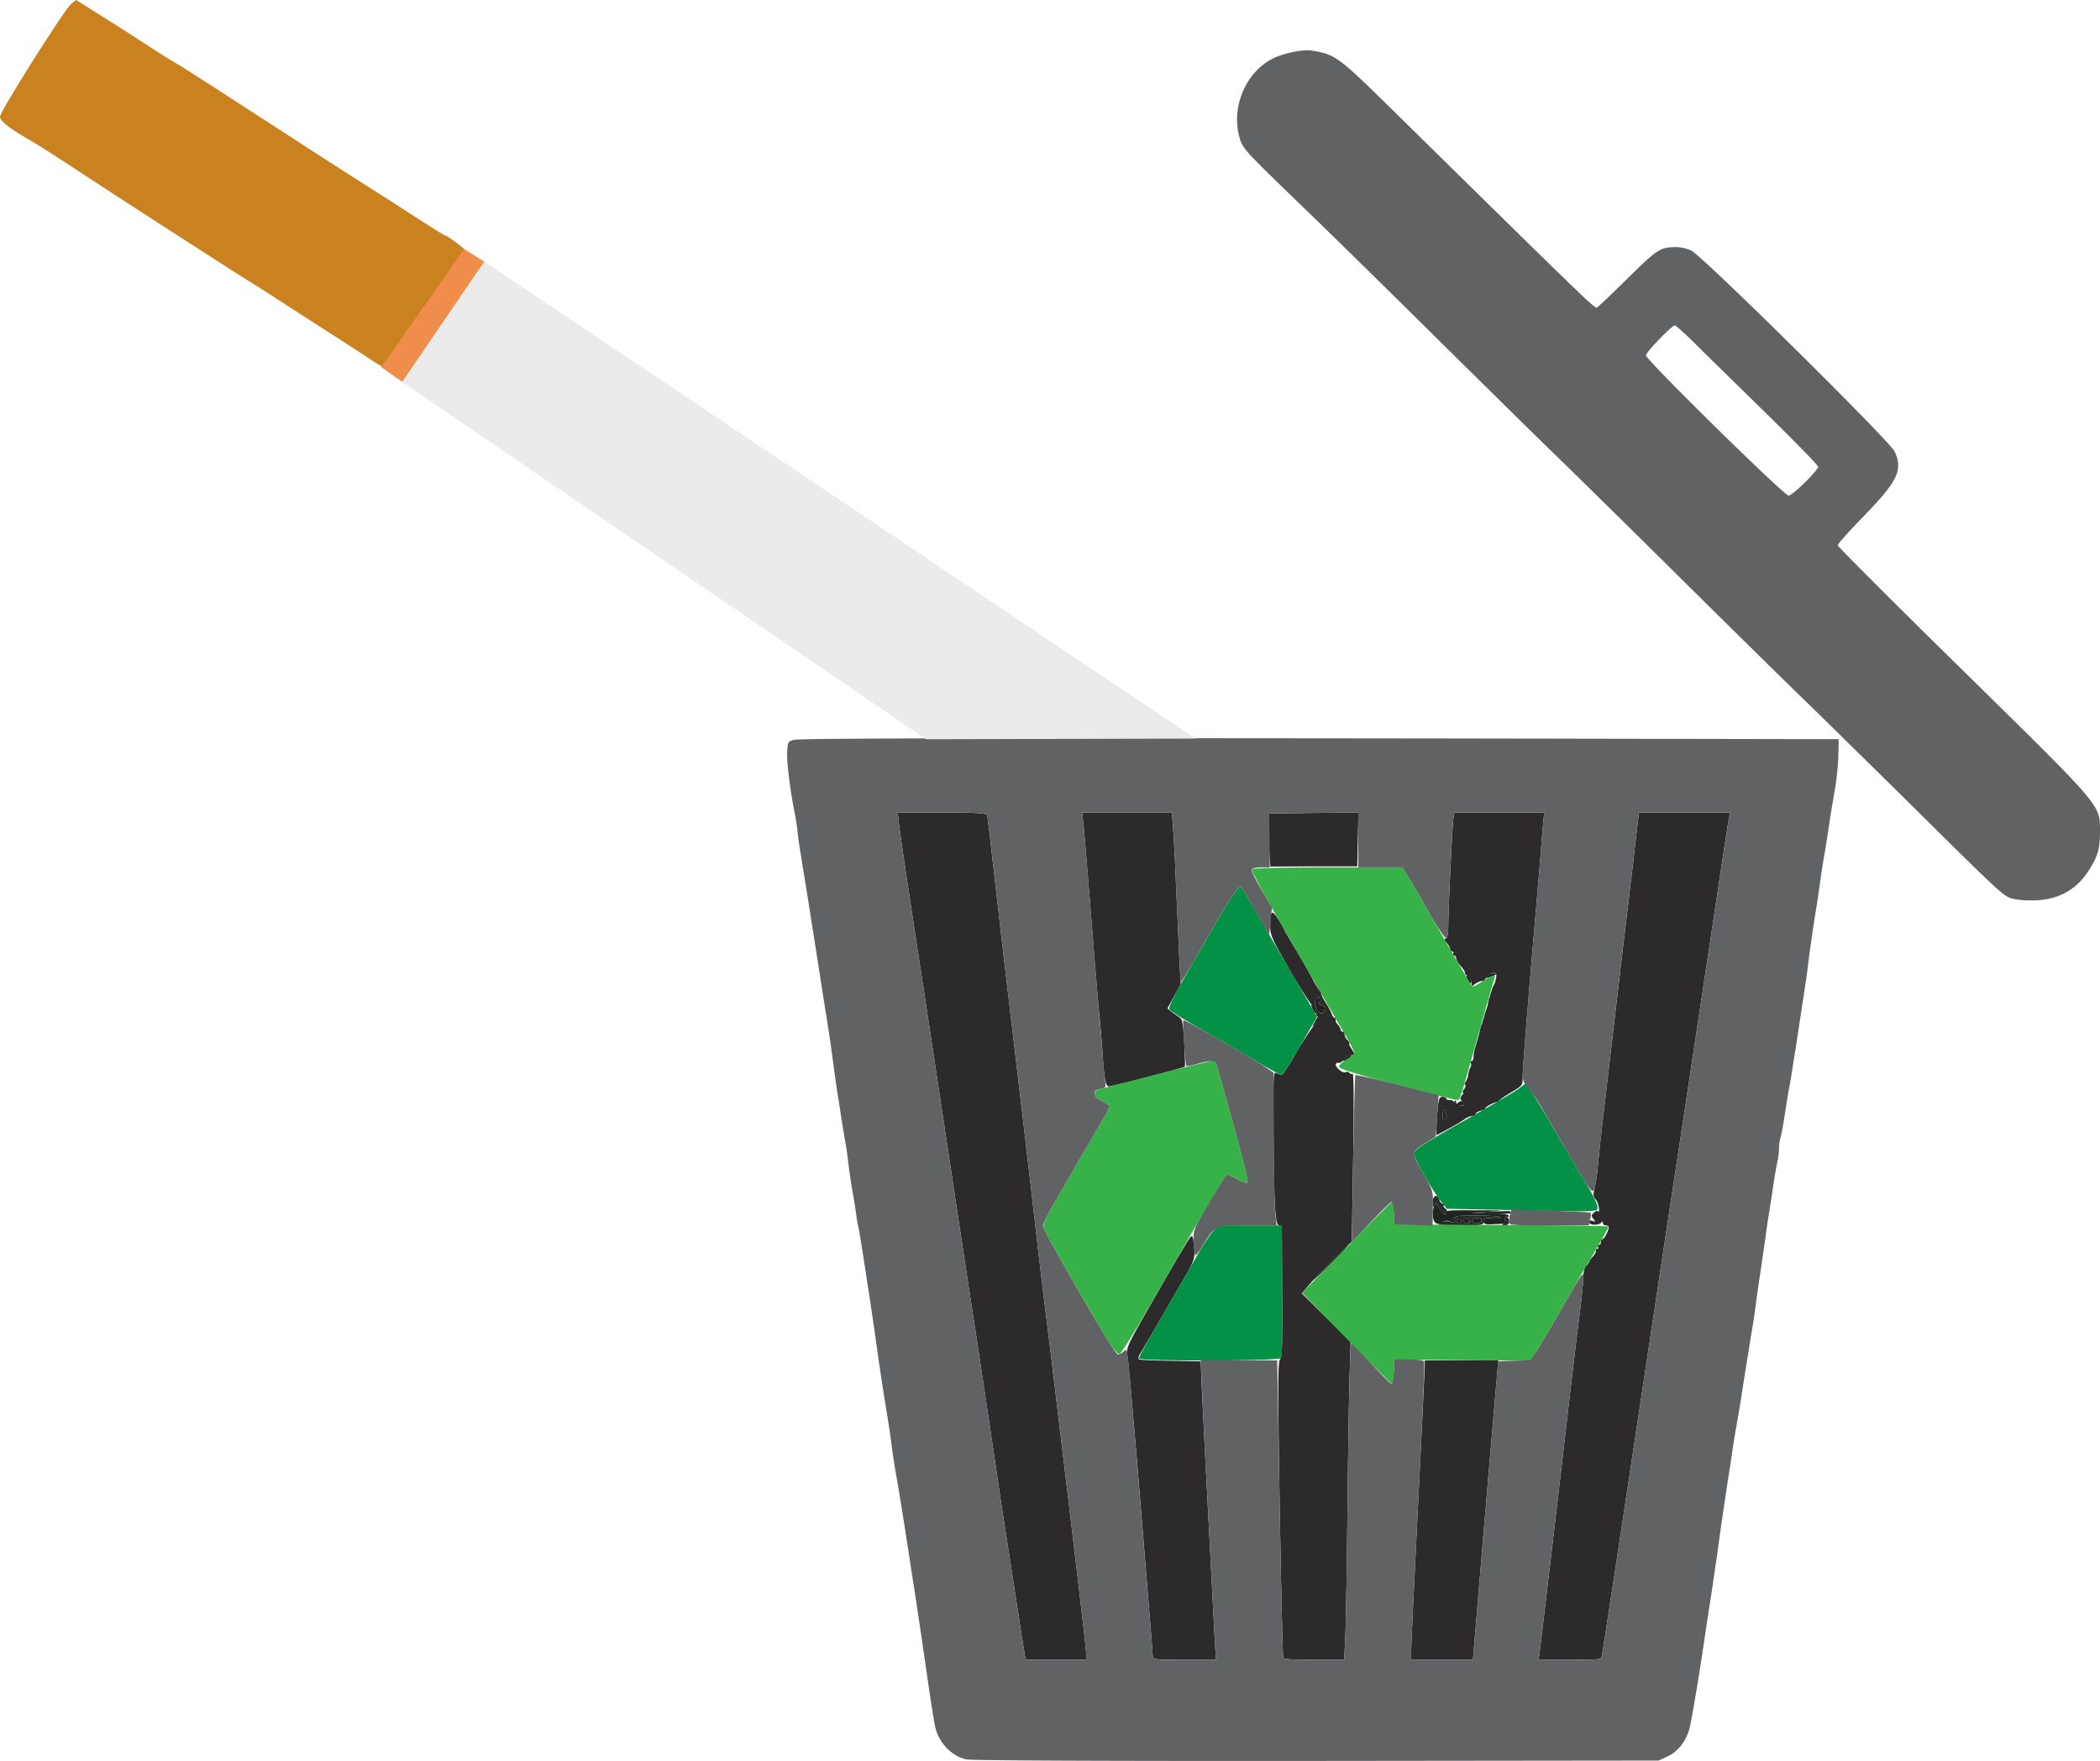 <svg xmlns="http://www.w3.org/2000/svg" width="1037.812" height="870.496" viewBox="0 0 1037.812 870.496">
  <g id="Groupe_1" data-name="Groupe 1" transform="translate(-392 -80.694)">
    <g id="logopoubellecolleserre-removebg-preview_photos_v2_x2_1_" data-name="logopoubellecolleserre-removebg-preview_photos_v2_x2 (1)" transform="translate(362 -116.306)">
      <g id="layer101" transform="translate(678.038 678.138)">
        <path id="Tracé_1" data-name="Tracé 1" d="M6748.153,6568.7c4.739-4.739,8.9-8.7,9.188-8.7a117.655,117.655,0,0,1-8.222,8.7c-4.739,4.836-8.9,8.705-9.188,8.705C6739.738,6577.41,6743.414,6573.541,6748.153,6568.7Z" transform="translate(-6738.979 -6425.711)" fill="#1d251e"/>
        <path id="Tracé_2" data-name="Tracé 2" d="M7351.923,6353.236c-1.354-1.45-1.451-5.706-.193-8.608.484-1.063.87-1.451.87-.773a10.748,10.748,0,0,0,2.708,3.869c1.354,1.547,2.322,2.031,1.935,1.064-.483-1.451.871-1.548,15.088-1.451,13.928,0,14.6.1,6.48.677l-9.188.58,9.479.194c5.8.1,9.381.58,9.381,1.257,0,.484-.386.677-.967.387-.484-.29-.968.29-.968,1.354,0,2.225.193,2.225-6,2.417-3.869.193-4.642-.1-4.642-1.547s.677-1.645,4.353-1.354c2.417.193,4.352-.1,4.352-.483,0-.484-5.223-.871-11.606-.871-11.025,0-11.606.1-11.606,1.934,0,1.645-.291,1.837-1.741,1.064-1.257-.677-2.515-.58-4.159.29C7353.566,6354.2,7352.89,6354.2,7351.923,6353.236Z" transform="translate(-7290.812 -6230.167)" fill="#1d251e"/>
        <path id="Tracé_3" data-name="Tracé 3" d="M7471.886,6429.871a1.343,1.343,0,0,1,2.515,0c.1.483-.387.87-1.257.87S7471.79,6430.354,7471.886,6429.871Z" transform="translate(-7400.135 -6307.381)" fill="#1d251e"/>
        <path id="Tracé_4" data-name="Tracé 4" d="M7510,6422.765c0-.871.484-1.354,1.161-1.161,1.741.58,2.031,2.708.387,2.708A1.528,1.528,0,0,1,7510,6422.765Z" transform="translate(-7434.574 -6300.662)" fill="#1d251e"/>
        <path id="Tracé_5" data-name="Tracé 5" d="M7550,6424.257c0-.774.967-1.258,2.418-1.258s2.418.484,2.418,1.258-.967,1.354-2.418,1.354S7550,6425.031,7550,6424.257Z" transform="translate(-7470.706 -6301.961)" fill="#1d251e"/>
        <path id="Tracé_6" data-name="Tracé 6" d="M7401.484,5868.745c.1-1.547.581-2.515,1.064-2.225.387.291.581.774.291,1.064s-.1,1.064.387,1.645c.774.87.58,1.354-.483,1.837C7401.581,5871.453,7401.291,5870.97,7401.484,5868.745Z" transform="translate(-7336.503 -5799.258)" fill="#1d251e"/>
        <path id="Tracé_7" data-name="Tracé 7" d="M7461.364,5822.761a1.14,1.14,0,0,1,.1-1.354c.29-.386.58-.1.58.677,0,.871.29.967,1.258.1,1.257-1.063,2.611-.58,2.611.967C7465.91,5824.115,7462.041,5823.825,7461.364,5822.761Z" transform="translate(-7390.483 -5758.399)" fill="#1d251e"/>
        <path id="Tracé_8" data-name="Tracé 8" d="M6893.926,5591.451a7.23,7.23,0,0,1,2.9-1.451c.483,0,.1.677-.968,1.451a6.05,6.05,0,0,1-2.8,1.354C6892.572,5592.8,6892.959,5592.225,6893.926,5591.451Z" transform="translate(-6877.112 -5549.529)" fill="#1d251e"/>
        <path id="Tracé_9" data-name="Tracé 9" d="M6735.921,5395.95c1.645-3.192,3-4.933,3-3.869,0,.58-.967,2.031-2.031,3.385C6735.631,5397.11,6735.245,5397.207,6735.921,5395.95Z" transform="translate(-6735.066 -5370.47)" fill="#1d251e"/>
        <path id="Tracé_10" data-name="Tracé 10" d="M6731.208,5335.6c-1.645-3-1.257-3.869.483-1.354.87,1.257,1.354,2.515,1.063,2.805C6732.466,5337.24,6731.788,5336.66,6731.208,5335.6Z" transform="translate(-6730.16 -5317.177)" fill="#1d251e"/>
        <path id="Tracé_11" data-name="Tracé 11" d="M6751.421,5300.224c-1.354-2.225-1.547-5.417-.29-6.287a1.34,1.34,0,0,1,1.644.581,1.444,1.444,0,0,1-.581,1.837c-.773.483-.483.87.968,1.257,1.354.387,2.031,1.161,1.741,2.225C6754.419,5302.255,6752.872,5302.448,6751.421,5300.224Z" transform="translate(-6748.342 -5281.998)" fill="#1d251e"/>
        <path id="Tracé_12" data-name="Tracé 12" d="M7523.405,5185.5c-.677-1.064-1.063-2.225-.87-2.417.677-.677,2.806,2.321,2.418,3.481C7524.76,5187.143,7524.083,5186.66,7523.405,5185.5Z" transform="translate(-7445.852 -5181.878)" fill="#1d251e"/>
        <path id="Tracé_13" data-name="Tracé 13" d="M7622.849,5172.765a4.3,4.3,0,0,1,3.385-1.161c1.354.29.967.677-1.548,1.547C7621.592,5174.313,7621.4,5174.216,7622.849,5172.765Z" transform="translate(-7535.72 -5171.562)" fill="#1d251e"/>
      </g>
      <g id="layer102" transform="translate(473.653 598.677)">
        <path id="Tracé_14" data-name="Tracé 14" d="M4679.771,4766.185c-.291-1.547-2.322-14.218-4.449-28.339s-4.546-29.5-5.32-34.335c-.773-4.739-3.385-21.956-5.707-38.2-5.319-35.98-7.931-53.2-14.121-93.334-2.611-17.023-7.157-47.3-10.156-67.221s-7.544-50.2-10.156-67.22c-7.543-48.94-11.413-74.958-12.187-81.438L4617,4350h21.956c16.732,0,21.955.29,22.245,1.257.194.581,1.935,15.282,3.869,32.594s5.9,51.262,8.8,75.442,7.061,59.386,9.189,78.053c2.127,18.763,4.933,42.943,6.287,53.679,2.515,20.118,3.869,30.853,7.157,58.805,1.064,8.8,3.1,25.341,4.449,36.754s3.385,28.242,4.449,37.237c1.064,9.092,2.515,21.665,3.288,28.048.774,6.48,1.451,12.864,1.451,14.315v2.611h-29.79Z" transform="translate(-4617 -4350)" fill="#2c2a2a"/>
        <path id="Tracé_15" data-name="Tracé 15" d="M5801.14,6722.427c0-1.063-.871-12.283-1.935-24.953s-3.676-44.685-5.8-70.992c-2.225-26.309-4.256-49.907-4.739-52.326-.773-4.352-.677-4.449,14.508-30.95,8.318-14.6,15.766-27.178,16.539-27.952,1.064-1.16,1.354-.58,1.838,4.353.58,6.48.387,7.061-6.867,19.344-2.418,4.256-7.254,12.574-10.64,18.378-3.385,5.9-7.156,12.283-8.414,14.313-1.645,2.611-1.935,3.772-1.064,4.063.678.29,7.835.58,15.766.678l14.509.289.58,14.024c.387,7.738,1.16,23.406,1.74,34.819s1.741,33.175,2.516,48.36,1.74,32.69,2.031,38.978l.677,11.316h-15.669C5802.2,6724.168,5801.14,6724.071,5801.14,6722.427Z" transform="translate(-5675.114 -6305.372)" fill="#2c2a2a"/>
        <path id="Tracé_16" data-name="Tracé 16" d="M6526.48,5230.431c-.29-.484-1.064-33.466-1.741-73.508-.968-60.546-.968-72.926.1-74.28,1.258-1.451,1.258-4.739.967-59.676,0-5.029-.29-6.577-1.354-6.577-1.935,0-2.515-8.511-2.8-45.168-.193-28.822-.1-30.951,1.45-30.177a6.866,6.866,0,0,0,2.612.871c.483,0,3.191-4.062,6-8.9a157.285,157.285,0,0,1,9-14.219c2.418-3.288,3.481-5.416,2.8-5.609a1.207,1.207,0,0,1-.677-1.644c.29-.677-.581-2.225-1.838-3.579-1.258-1.258-6.577-9.575-11.7-18.474-8.317-14.508-9.285-16.636-9.285-20.988,0-7.834.773-8.511,3.966-3.481a40.772,40.772,0,0,1,2.8,4.836c0,.193,2.321,4.255,5.126,8.9s6.674,11.316,8.512,14.8a50.288,50.288,0,0,0,4.063,6.867,1.839,1.839,0,0,1,.773,1.451c-.1.484.967,2.515,2.224,4.449a33.261,33.261,0,0,1,3,5.609c.29,1.064,1.064,1.934,1.548,1.934.579,0,.773.387.387.871-.29.483.192,1.547.967,2.321a5.3,5.3,0,0,1,1.451,2.515,1.059,1.059,0,0,0,.968,1.063c.579,0,.967.581.967,1.354a4.8,4.8,0,0,0,1.548,2.9c.773.871,1.16,1.547.87,1.547-.388,0,0,1.064.87,2.418,1.935,2.9,1.935,3.385.1,3.385a6.507,6.507,0,0,0-3.385,1.935c-1.064,1.063-2.128,1.935-2.419,1.837-2.224-.29-2.611.967-.773,2.9,1.258,1.354,2.708,2.031,3.579,1.741s1.74-.193,2.031.387a1.109,1.109,0,0,0,1.547.29c.58-.29.677,14.508.291,41.3l-.678,41.782-6.674,6.287c-3.676,3.482-9.187,9.188-12.38,12.767l-5.706,6.48,12.09,11.993,12.09,11.994-.483,15.475c-.29,8.511-.773,38.591-1.064,66.736-.29,28.242-.773,56.581-1.063,63.158l-.58,11.8h-14.8C6533.541,5231.107,6526.674,5230.817,6526.48,5230.431Zm20.408-320.819c.29-1.064-.388-1.838-1.741-2.225-1.451-.387-1.741-.774-.968-1.258a1.443,1.443,0,0,0,.58-1.838c-.967-1.547-2.515-.387-2.515,1.935,0,2.417,2.129,5.8,3.386,5.416A2.678,2.678,0,0,0,6546.889,4909.611Z" transform="translate(-6335.942 -4812.311)" fill="#2c2a2a"/>
        <path id="Tracé_17" data-name="Tracé 17" d="M7240,7293.919c0-2.321,1.547-34.432,3.385-71.379s3.385-68.381,3.385-69.832V7150h36.367l-1.644,18.667c-.871,10.155-3.772,43.523-6.287,73.99l-4.643,55.324H7240Z" transform="translate(-6986.305 -6879.185)" fill="#2c2a2a"/>
        <path id="Tracé_18" data-name="Tracé 18" d="M7891.484,4765.7c.677-5.223,6.867-57.451,10.059-84.919,6-51.842,7.834-67.51,9.671-82.019,1.064-8.125,1.935-16.732,1.935-19.054,0-2.418.581-4.836,1.451-5.707a4.943,4.943,0,0,0,1.45-2.031,9.538,9.538,0,0,1,1.935-2.612c.967-1.161,1.644-2.418,1.354-2.9-.291-.387,0-.773.58-.773s.774-.387.484-.968c-.29-.483-.1-.967.387-.967.58,0,1.064-.677,1.064-1.451s.387-1.451.773-1.451c.871,0,3.1-4.255,3.1-5.8,0-.58-.677-.967-1.451-.967a1.4,1.4,0,0,1-1.45-1.161c0-.774-.291-.87-.774-.29-1.064,1.547-6,1.451-6-.1,0-.87.581-1.063,1.741-.677,1.451.581,1.451.484.387-.967-1.16-1.354-1.16-1.838.1-3,.773-.773,1.644-1.161,2.031-.87,1.354,1.451.387-4.063-.967-5.707-1.354-1.451-1.451-2.321-.581-5.8a80.824,80.824,0,0,0,1.547-10.446c.291-3.482,1.354-13.637,2.418-22.729,1.064-9,3.289-27.952,4.933-42.073s4.062-34.529,5.319-45.458c1.354-10.929,3.579-29.983,5.03-42.267l2.611-22.536h45.071l-.483,2.225c-.291,1.16-4.643,29.789-9.672,63.544-5.126,33.756-12.09,80.181-15.572,103.007-5.9,38.591-10.736,70.9-29.79,197.308-4.062,26.6-7.544,49.327-7.834,50.584-.483,2.128-.773,2.128-15.959,2.128H7891Z" transform="translate(-7574.34 -4350)" fill="#2c2a2a"/>
        <path id="Tracé_19" data-name="Tracé 19" d="M7380,6414.353c0-1.161,4.449-2.128,6.094-1.258,1.257.677,1.644.484,1.644-1.161,0-1.837.58-1.934,11.606-1.934,6.383,0,11.606.387,11.606.871,0,.387-1.935.677-4.353.483-3.771-.29-4.353-.1-4.353,1.547,0,1.838-.677,1.935-11.122,1.935C7385.029,6414.836,7380,6414.643,7380,6414.353Zm11.413-1.645a1.343,1.343,0,0,0-2.515,0c-.1.483.387.871,1.257.871S7391.51,6413.191,7391.413,6412.708Zm3.868,0c-.58-1.741-2.708-2.031-2.708-.387a1.528,1.528,0,0,0,1.548,1.547C7394.992,6413.869,7395.476,6413.385,7395.281,6412.708Zm6-.193c0-.773-.968-1.257-2.418-1.257s-2.418.484-2.418,1.257.967,1.354,2.418,1.354S7401.278,6413.288,7401.278,6412.515Z" transform="translate(-7112.763 -6210.757)" fill="#2c2a2a"/>
        <path id="Tracé_20" data-name="Tracé 20" d="M7704.922,6417.98a2.72,2.72,0,0,0,1.16-2.321c0-1.064.484-1.644.967-1.354a3.051,3.051,0,0,1,.968,2.515c0,1.257-.678,1.838-2.128,1.741C7704.631,6418.561,7704.245,6418.27,7704.922,6417.98Z" transform="translate(-7405.961 -6214.579)" fill="#2c2a2a"/>
        <path id="Tracé_21" data-name="Tracé 21" d="M7354.938,6316.707a10.346,10.346,0,0,1-2.224-3.481c0-.678-.387-.291-.871.773-.677,1.644-.87,1.45-.87-1.161-.1-3.579,2.225-4.449,3.289-1.257.29,1.063,1.064,1.934,1.645,1.934s.773.291.483.678c-.386.29,0,1.063.774,1.645a1.788,1.788,0,0,1,.677,2.224C7357.356,6318.834,7356.486,6318.448,7354.938,6316.707Z" transform="translate(-7086.541 -6120.076)" fill="#2c2a2a"/>
        <path id="Tracé_22" data-name="Tracé 22" d="M7554.672,6388.119l-9.672-.484,9.672-.483c10.446-.483,10.543-.483,10.059.677C7564.537,6388.216,7559.992,6388.408,7554.672,6388.119Z" transform="translate(-7261.805 -6189.843)" fill="#2c2a2a"/>
        <path id="Tracé_23" data-name="Tracé 23" d="M7370,4505.815c0-2.031.291-6.287.58-9.575.581-4.933.968-5.8,2.418-5.707,1.064.1,1.838.484,1.838.871s.87.774,1.837.774a2.247,2.247,0,0,1,2.224,1.16c.484,1.257,4.643,2.128,4.643.968a3.862,3.862,0,0,0-1.16-1.935c-.774-.774-.774-1.451.193-2.611.677-.774.87-1.451.484-1.451s-.194-.677.483-1.451c.678-.87.967-1.741.678-2.127-.387-.291-.291-1.064.193-1.645a7.725,7.725,0,0,0,1.257-3.482,11.282,11.282,0,0,1,1.064-3.579,2.32,2.32,0,0,0,.193-2.224c-.291-.484-.193-.968.386-.968.484,0,.968-.773.968-1.644a19.5,19.5,0,0,1,1.161-6.093,9.84,9.84,0,0,0,.386-1.451c.194-.484.387-1.161.484-1.451s.291-1.257.581-2.128c.193-.967.58-2.515.773-3.385a18.733,18.733,0,0,1,.581-1.935,2.6,2.6,0,0,0,.484-1.257c.1-.483.387-1.257.483-1.645a9.156,9.156,0,0,0,.483-1.741,22.293,22.293,0,0,1,.773-2.417,15.661,15.661,0,0,0,1.064-3.869,9.69,9.69,0,0,1,.677-2.611,4.872,4.872,0,0,0,.387-1.258,12.493,12.493,0,0,1,.484-1.451c.1-.29.29-.773.386-1.161a5.782,5.782,0,0,1,.773-1.837,12.8,12.8,0,0,0,1.161-3.579c.387-2.031.1-2.612-1.354-2.612a5.1,5.1,0,0,0-3.385,2.225c-.773,1.161-1.547,2.031-1.741,1.838-.386-.581-4.062,1.064-4.739,2.128-.484.58-.773.193-.773-1.064a4.939,4.939,0,0,0-1.935-3.482c-1.064-.773-1.741-1.547-1.451-1.74.194-.291-.677-1.741-1.935-3.192-1.354-1.547-2.417-3.385-2.417-4.159a1.189,1.189,0,0,0-1.064-1.257c-.484,0-.677-.387-.387-.967.29-.483.1-.967-.387-.967a1.1,1.1,0,0,1-1.063-1.161,7.208,7.208,0,0,0-1.645-3c-1.257-1.451-1.451-2.031-.483-2.321.773-.29,1.16-2.418,1.16-5.9,0-7.544,1.934-49.23,2.515-53.1l.484-3.192H7423.2l-.484,5.126c-.193,2.708-.677,7.834-.967,11.316-.194,3.481-2.418,29.4-4.836,57.645-2.418,28.339-4.353,53.583-4.353,56.194,0,4.642,0,4.642-5.512,7.931-3.1,1.838-5.9,3.772-6.19,4.256s-.774.773-.968.677c-.773-.29-5.707,2.225-5.707,3,0,.387-1.063.967-2.418,1.258-1.354.386-2.417,1.063-2.417,1.547,0,.581-.677.968-1.548.968a9.277,9.277,0,0,0-4.062,1.74c-1.451,1.064-5.126,3.192-8.125,4.836l-5.61,3Zm4.836-6.383c-.484-.581-.677-1.354-.387-1.645s.1-.773-.29-1.064c-.484-.29-.967.678-1.064,2.225-.193,2.225.1,2.708,1.257,2.321C7375.417,4500.786,7375.61,4500.3,7374.836,4499.432Z" transform="translate(-7103.73 -4350)" fill="#2c2a2a"/>
        <path id="Tracé_24" data-name="Tracé 24" d="M5570.413,4482.313a111.691,111.691,0,0,1-1.161-11.413c-.29-4.546-.967-12.574-1.45-17.893-.581-5.319-2.515-28.629-4.353-51.745s-3.579-44.1-3.869-46.619L5559,4350h44.395l.58,8.028c.387,4.353,1.063,17.99,1.548,30.176.58,12.284,1.257,27.759,1.548,34.432l.677,12.187-3.289,6-3.288,6,2.03,1.644c1.161.87,2.9,2.127,3.87,2.708,1.45.87,1.837,2.9,2.417,12.574.291,6.287.483,11.7.291,11.9-.484.483-36.174,9.769-37.624,9.769C5571.478,4485.408,5570.7,4483.957,5570.413,4482.313Z" transform="translate(-5467.89 -4350)" fill="#2c2a2a"/>
        <path id="Tracé_25" data-name="Tracé 25" d="M6511.387,4368.86a102.779,102.779,0,0,1-.29-13.057l.29-5.319,22.052-.291,22.052-.193-.291,13.25-.29,13.348h-21.472l-21.472.1Z" transform="translate(-6327.813 -4350)" fill="#2c2a2a"/>
      </g>
      <g id="layer103" transform="translate(592.909 635.43)">
        <path id="Tracé_26" data-name="Tracé 26" d="M5850,6525.769c0-1.063,3.288-7.061,14.991-27.081,3.579-6.094,9.188-15.862,12.477-21.665,3.192-5.8,7.255-11.994,8.9-13.832l3-3.191h31.24v6.577c.29,46.328.193,58.128-.387,59C5919.251,6527.124,5850,6527.22,5850,6525.769Z" transform="translate(-5850 -6292.675)" fill="#039145"/>
        <path id="Tracé_27" data-name="Tracé 27" d="M7295.6,5798.288l-24.76-.483-3.385-4.353c-3.772-5.03-11.8-18.764-12.67-21.956-.773-2.611,1.063-3.869,28.919-19.634,10.64-6,20.795-11.993,22.633-13.347l3.289-2.515,2.515,3.191c1.354,1.838,6.577,10.253,11.51,18.861,5.029,8.511,11.025,18.86,13.444,22.826,7.254,11.9,9.382,16.539,7.835,17.6-.678.483-6.481.677-12.865.581C7325.677,5798.868,7309.235,5798.578,7295.6,5798.288Z" transform="translate(-7118.794 -5638.7)" fill="#039145"/>
        <path id="Tracé_28" data-name="Tracé 28" d="M6044.327,4814.823c-7.447-4.449-19.537-11.412-26.888-15.571s-13.637-8.125-13.831-8.8c-.483-1.16,3.191-8.221,12.38-24.18,1.935-3.192,6.577-11.219,10.349-17.893,7.351-12.574,11.22-18.377,12.574-18.377.387,0,1.935,2.321,3.482,5.126,1.451,2.708,6.964,12.187,12.09,20.988s12.284,20.892,15.766,26.985l6.48,11.122-2.321,3.869c-11.123,19.441-14.411,24.76-15.475,24.76C6058.352,4822.851,6051.678,4819.272,6044.327,4814.823Z" transform="translate(-5988.713 -4730)" fill="#039145"/>
      </g>
      <g id="layer104" transform="translate(545.727 625.759)">
        <path id="Tracé_29" data-name="Tracé 29" d="M6704.859,6407.413,6683,6384.975l21.956-22.439c11.993-12.38,22.148-22.535,22.535-22.535.29,0,.677,2.515.87,5.609l.29,5.514,53,.29c29.112.1,52.905.483,52.905.773s-3.095,5.9-6.866,12.283c-3.87,6.48-8.608,14.6-10.543,18.087-10.155,17.7-15.089,26.114-18.086,30.757l-3.289,5.223-33.562-.29-33.562-.29-.29,6c-.193,3.289-.58,6-.967,6C6727.007,6429.853,6716.852,6419.793,6704.859,6407.413Z" transform="translate(-6555.25 -6174.609)" fill="#36b248"/>
        <path id="Tracé_30" data-name="Tracé 30" d="M5393.3,5757.148c-5.32-8.705-27.178-46.716-29.79-51.745-2.128-4.353-2.031-4.739,2.611-12.863,13.637-23.6,23.019-39.849,25.728-44.3a36.069,36.069,0,0,0,3-5.8c0-.387-1.644-1.547-3.578-2.61-5.03-2.709-5.224-4.933-.581-6.094,2.032-.58,14.8-3.869,28.339-7.351s25.438-6.384,26.405-6.384a2.1,2.1,0,0,1,2.031,1.257c9.188,31.531,16.152,57.839,15.571,58.709-.386.58-2.417,0-5.319-1.645-2.612-1.45-4.933-2.417-5.126-2.224-.58.773-11.509,19.054-17.023,28.532-2.708,4.836-11.606,20.215-19.73,34.335s-15.378,25.728-16.152,25.921C5398.815,5764.983,5396.4,5762.178,5393.3,5757.148Z" transform="translate(-5362.175 -5524.248)" fill="#36b248"/>
        <path id="Tracé_31" data-name="Tracé 31" d="M6497.351,4737.456c-19.827-5.223-28.145-7.834-28.339-8.8-.1-.871,1.451-2.418,3.676-3.675,2.127-1.161,3.869-2.708,3.869-3.289s-1.838-4.159-3.965-7.931c-5.223-8.9-23.5-40.623-36.851-63.739-5.706-10.059-10.155-18.667-9.865-19.15s16.539-.871,37.527-.871h37.141l3.869,6.577c2.127,3.578,7.447,12.767,11.8,20.5,12.09,21.085,18.474,31.918,18.957,31.918a28.26,28.26,0,0,0,4.062-2.225c4.836-3.095,7.254-3.966,6.771-2.417-.291.676-3.482,11.7-7.061,24.47-10.64,37.914-10.059,36.27-11.9,36.173C6526.173,4744.9,6512.826,4741.518,6497.351,4737.456Z" transform="translate(-6322.982 -4630)" fill="#36b248"/>
      </g>
      <g id="layer105" transform="translate(418.976 221.872)">
        <path id="Tracé_32" data-name="Tracé 32" d="M4140.119,4474.78c-7.06-1.645-13.057-7.834-15.088-15.378-.483-1.837-1.741-9.672-2.9-17.41-3.481-24.179-6.771-46.521-8.7-58.515-.967-6.384-2.708-17.7-3.869-25.147s-2.708-16.829-3.385-20.794c-1.354-7.447-2.515-14.992-3-19.344-.1-1.354-1.547-10.929-3.288-21.278-1.645-10.349-3.386-22.343-3.966-26.6-1.354-10.639-8.511-57.162-8.995-58.709a33.273,33.273,0,0,1-.967-5.417c-.29-2.321-1.161-7.931-2.031-12.573-.773-4.643-1.644-10.542-1.934-13.251-.29-2.611-.87-6.964-1.354-9.671-.483-2.612-1.354-8.125-2.031-12.091-.58-3.965-1.451-9.671-1.935-12.573s-1.354-8.995-1.935-13.541-1.837-13.637-2.9-20.311-3.288-20.795-4.933-31.434-4.062-25.824-5.32-33.852c-3.869-23.793-4.256-25.921-4.74-30.95-.29-2.612-.967-6.77-1.45-9.188-2.128-10.446-3.966-25.244-3.676-29.983.29-5.126.387-5.223,3.676-6,3.578-.774,114.322-.967,364.633-.58l151.367.29-.193,8.221a128.871,128.871,0,0,1-1.741,16.926c-.871,4.836-1.935,11.316-2.418,14.508-1.741,11.606-2.031,13.637-2.9,18.377-.484,2.708-1.354,8.318-1.935,12.573s-1.451,10.156-1.934,13.057c-2.031,12.573-3.386,22.245-4.353,30.467-.387,3.192-2.418,16.442-5.8,38.688-.29,1.644-.967,6-1.547,9.672-.581,3.772-1.354,8.512-1.838,10.64-.387,2.127-1.257,7.544-1.935,12.09s-1.547,9.479-2.031,11.026a24.273,24.273,0,0,0-.871,6,34.913,34.913,0,0,1-.967,7.351c-.484,2.322-1.354,7.448-1.935,11.413s-1.45,9.672-1.934,12.574-1.354,8.608-1.838,12.574c-.58,3.965-1.741,11.8-2.515,17.313-.871,5.513-1.935,13.057-2.418,16.926-.483,3.771-1.161,8.221-1.451,9.769-.967,5.9-2.418,14.895-4.449,27.565-1.064,7.157-2.611,16.732-3.482,21.278-.774,4.546-1.838,10.833-2.225,14.025-.483,3.192-1.354,8.9-1.934,12.573-2.708,17.7-4.643,31.337-5.319,36.754-.387,2.708-1.741,11.8-3,20.311-1.354,8.511-2.611,17.022-2.9,18.86-.484,3.869-3.1,20.408-3.772,24.664-1.451,8.608-2.708,16.056-3.579,20.408-1.257,7.351-5.61,13.637-11.22,16.152l-4.546,2.128-169.259.193C4210.337,4475.65,4142.44,4475.361,4140.119,4474.78Zm59.386-51.842c0-1.451-.677-7.834-1.451-14.314-.774-6.383-2.224-18.958-3.289-28.049-1.063-8.995-3.1-25.824-4.449-37.237s-3.385-27.952-4.449-36.753c-3.289-27.952-4.643-38.688-7.157-58.806-1.354-10.736-4.159-34.916-6.287-53.68-2.127-18.667-6.286-53.873-9.188-78.052s-6.867-58.129-8.8-75.442-3.676-32.014-3.869-32.595c-.29-.967-5.513-1.257-22.246-1.257h-21.955l.677,6.094c.774,6.48,4.643,32.5,12.187,81.438,2.611,17.023,7.158,47.3,10.156,67.221s7.544,50.2,10.156,67.22c6.19,40.138,8.8,57.354,14.121,93.334,2.321,16.249,4.933,33.466,5.707,38.2.773,4.836,3.191,20.214,5.319,34.335s4.159,26.792,4.449,28.339l.58,2.612h29.79Zm63.449-8.7c-.291-6.287-1.258-23.793-2.031-38.979s-1.838-36.657-2.515-47.876c-.581-11.123-1.257-26.985-1.645-35.109l-.677-14.7H4293.9l1.257,73.313c.677,40.236,1.451,73.508,1.741,73.991.193.387,7.061.677,15.282.677h14.8l.58-11.8c.291-6.577.774-35.109,1.064-63.544.581-50.295,1.257-80.471,1.838-81.051.193-.193,4.545,4.256,9.769,9.865,5.126,5.61,9.769,10.156,10.252,10.156.387,0,.871-2.708,1.064-6l.291-6.093H4359c4.643,0,7.254.387,7.544,1.16.29.581-1.064,32.4-3,70.605s-3.482,71.089-3.482,73.12v3.579h30.563l4.642-55.324c2.515-30.467,5.417-63.642,6.287-73.8l1.547-18.377,8.028-.29,7.931-.29,3.288-5.03c1.741-2.8,5.61-9.188,8.512-14.217,15.088-26.211,14.314-24.954,14.314-21.085,0,1.935-.87,10.252-1.935,18.376-1.838,14.508-3.675,30.177-9.672,82.019-3.191,27.468-9.381,79.7-10.059,84.92l-.483,3.1H4438.4c15.185,0,15.475,0,15.959-2.128.29-1.257,3.772-23.986,7.834-50.584,19.054-126.413,23.89-158.717,29.789-197.309,3.482-22.826,10.446-69.251,15.572-103.007,5.029-33.755,9.382-62.384,9.672-63.545l.483-2.225h-45.071l-2.612,22.536c-1.451,12.283-3.675,31.337-5.03,42.267-2.127,17.99-4.545,38.688-10.252,88.015-1.064,9.285-2.321,20.5-2.708,24.954-.483,4.449-1.257,8.511-1.741,8.995-1.257,1.257-1.547.774-24.857-39.461a74.9,74.9,0,0,0-7.447-11.026c-2.128-2.322-2.805-3.965-2.805-6.867,0-2.127,1.935-26.984,4.353-55.324,2.418-28.242,4.643-54.163,4.836-57.645.291-3.482.774-8.608.967-11.316l.484-5.126h-44.395l-.483,3.192c-.581,3.869-2.515,45.555-2.515,53.2,0,3.772-.387,5.513-1.257,5.513-.581,0-4.16-5.32-7.834-11.8-3.676-6.577-8.222-14.411-10.059-17.41l-3.385-5.61h-21.955v-27.082l-21.956.194-22.052.29.193,13.347.1,13.251h-4.159c-2.321,0-4.449.387-4.739.871-.387.483,1.741,5.029,4.643,9.962l5.32,9.189-.677,6.673-.677,6.674-3.965-6.77c-2.225-3.676-5.223-9.092-6.674-11.8-1.547-2.8-3.1-5.126-3.482-5.126-1.354,0-5.223,5.8-12.573,18.377-11.413,19.827-13.058,22.632-15.088,25.921l-1.935,3.1-.677-11.8c-.291-6.577-.967-21.859-1.548-34.142-.483-12.187-1.161-25.824-1.547-30.177l-.581-8.028h-44.395l.58,4.643c.291,2.515,2.031,23.31,3.869,46.135,1.837,22.922,3.772,46.426,4.255,52.229.581,5.9,1.257,13.928,1.547,17.893s.774,9,1.064,11.219c.58,3.869.483,3.966-2.515,4.545-4.062.871-3.579,3.482,1.257,6,1.934,1.064,3.579,2.225,3.579,2.611a36.073,36.073,0,0,1-3,5.8c-2.708,4.449-12.09,20.7-25.728,44.3-2.321,3.965-4.159,7.738-4.159,8.511,0,1.741,1.548,4.739,14.8,27.759,14.6,25.534,21.182,36.27,22.343,36.27a5.783,5.783,0,0,0,2.514-1.451c1.547-1.451,1.741-1.161,2.225,3.095.387,2.515,2.418,26.018,4.546,52.036,2.128,26.114,4.739,57.838,5.8,70.509s1.935,23.89,1.935,24.954c0,1.644,1.063,1.741,15.572,1.741h15.668Z" transform="translate(-4051.687 -3629.948)" fill="#616263"/>
        <path id="Tracé_33" data-name="Tracé 33" d="M6081.26,5527.144a27.061,27.061,0,0,1-.773-6.577c-.193-5.32.193-6.48,3.965-13.057s11.413-19.15,12.284-20.311c.193-.193,2.515.773,5.126,2.225,2.9,1.644,4.933,2.225,5.319,1.644.58-.87-6.384-27.178-15.572-58.709-.483-1.645-3.675-1.547-9.478.193-2.612.774-5.029,1.257-5.223.968-.581-.484-1.934-21.956-1.547-22.633.387-.581,35.979,19.827,42.073,24.18l2.611,1.838.1,32.111c.1,17.7.387,34.722.677,37.817l.677,5.513h-14.121c-16.345,0-16.442.1-22.342,9.962C6083.195,5525.4,6081.454,5527.531,6081.26,5527.144Z" transform="translate(-5879.57 -4931.462)" fill="#616263"/>
        <path id="Tracé_34" data-name="Tracé 34" d="M6938.58,5733.246c.387-22.632.87-41.3,1.064-41.493.29-.29,9.575,1.838,20.794,4.739l20.408,5.223-.677,10.156c-.387,5.609-.677,10.155-.774,10.155,0,.1-2.611,1.741-5.707,3.675-6.577,4.256-6.577,4.063-.193,15.185,4.739,8.415,4.642,7.738,4.449,17.7l-.1,7.544-9.382-.291-9.479-.29-.291-5.513c-.193-3.1-.676-5.61-1.16-5.61-.387,0-5.029,4.449-10.155,9.962l-9.382,9.865Z" transform="translate(-6658.836 -5185.149)" fill="#616263"/>
        <path id="Tracé_35" data-name="Tracé 35" d="M7740,6384.287a16.933,16.933,0,0,1,.677-4.062l.58-2.225,19.441.677c10.736.387,19.634.774,19.73.967a7.241,7.241,0,0,1-.29,3.289l-.678,3h-19.73C7741.548,6385.932,7740,6385.834,7740,6384.287Z" transform="translate(-7383.268 -5805.047)" fill="#616263"/>
        <path id="Tracé_36" data-name="Tracé 36" d="M6733.241,873.323c-4.062-1.451-6.673-3.869-50.778-47.586-21.568-21.278-44.394-43.717-50.777-49.907-6.384-6.093-32.885-32.208-59-58.032-26.018-25.824-54.743-54.066-63.834-62.868-9-8.7-35.98-35.3-59.967-59-23.89-23.7-55.13-54.356-69.445-68.091-24.76-23.987-25.921-25.244-27.372-30.37-4.449-15.185,3.1-32.885,16.83-39.462,5.512-2.611,14.8-4.449,19.053-3.675,11.316,1.838,13.057,3.192,37.721,27.372,97.59,96.043,101.75,100.008,102.91,99.621.581-.193,7.448-6.77,15.282-14.508,14.991-14.7,16.056-15.378,24.373-15.378a18.935,18.935,0,0,1,7.061,1.741c5.32,2.418,98.268,94.3,100.492,99.331,4.158,9.092,1.547,14.6-15.282,31.917-7.061,7.254-12.864,13.734-12.864,14.411,0,.58,27.855,28.532,62,62,69.929,68.768,67.607,66.06,67.607,79.891,0,8.221-1.16,12.09-5.61,18.957-6.383,9.962-15.958,14.895-28.629,14.7A39.048,39.048,0,0,1,6733.241,873.323ZM6631.4,667.794c3.675-3.579,6.577-7.06,6.577-7.738s-10.156-11.123-22.439-23.213c-12.38-12.187-28.145-27.565-35.013-34.336-6.77-6.867-12.863-12.38-13.347-12.38-1.451,0-14.314,13.251-14.314,14.8,0,2.224,68.284,69.348,70.509,69.348C6624.238,674.274,6627.816,671.372,6631.4,667.794Z" transform="translate(-6128.422 -454.155)" fill="#616263"/>
      </g>
      <g id="layer106" transform="translate(30 197)">
        <path id="Tracé_37" data-name="Tracé 37" d="M214.735,375.738c-3.482-2.321-10.156-6.674-14.992-9.769-14.6-9.382-24.76-15.959-32.885-21.182-4.256-2.8-10.446-6.77-13.831-8.8s-8.415-5.32-11.316-7.157c-2.8-1.838-13.541-8.8-23.89-15.378-10.252-6.577-23.406-15.185-29.306-18.957-27.082-17.8-37.237-24.373-42.653-27.565C34.643,260.545,30,256.87,30,254.645c0-2.611,32.014-53.2,35.206-55.807L67.624,197l7.544,4.739c8.028,4.933,22.729,14.411,33.175,21.182,3.482,2.321,7.351,4.643,8.608,5.32,1.354.677,10.252,6.384,19.828,12.574,9.672,6.287,21.859,14.121,27.082,17.506,5.32,3.385,14.024,9.092,19.344,12.574,5.416,3.482,13.057,8.415,17.023,10.929,20.214,12.864,25.631,16.346,36.85,23.6,6.674,4.352,12.477,7.931,12.767,7.931,1.161,0,10.349,6.867,10.349,7.738,0,.387-2.515,4.643-5.61,9.285-3.1,4.739-8.995,14.024-13.154,20.7s-9.285,14.6-11.413,17.7c-2.031,3-3.482,6-3.192,6.48.677,1.161-2.9,4.836-4.546,4.739C221.6,379.9,218.217,377.963,214.735,375.738Z" transform="translate(-30 -197)" fill="#ca8221"/>
        <path id="Tracé_39" data-name="Tracé 39" d="M-.022.7,13,0V72H0Z" transform="matrix(0.819, 0.574, -0.574, 0.819, 229.786, 122.554)" fill="#f08d4b"/>
      </g>
    </g>
    <path id="Tracé_38" data-name="Tracé 38" d="M-.064.312l423.3-1.078L313,74-.47,72.39Z" transform="translate(631.572 209.755) rotate(34)" fill="#ebebeb"/>
  </g>
</svg>
